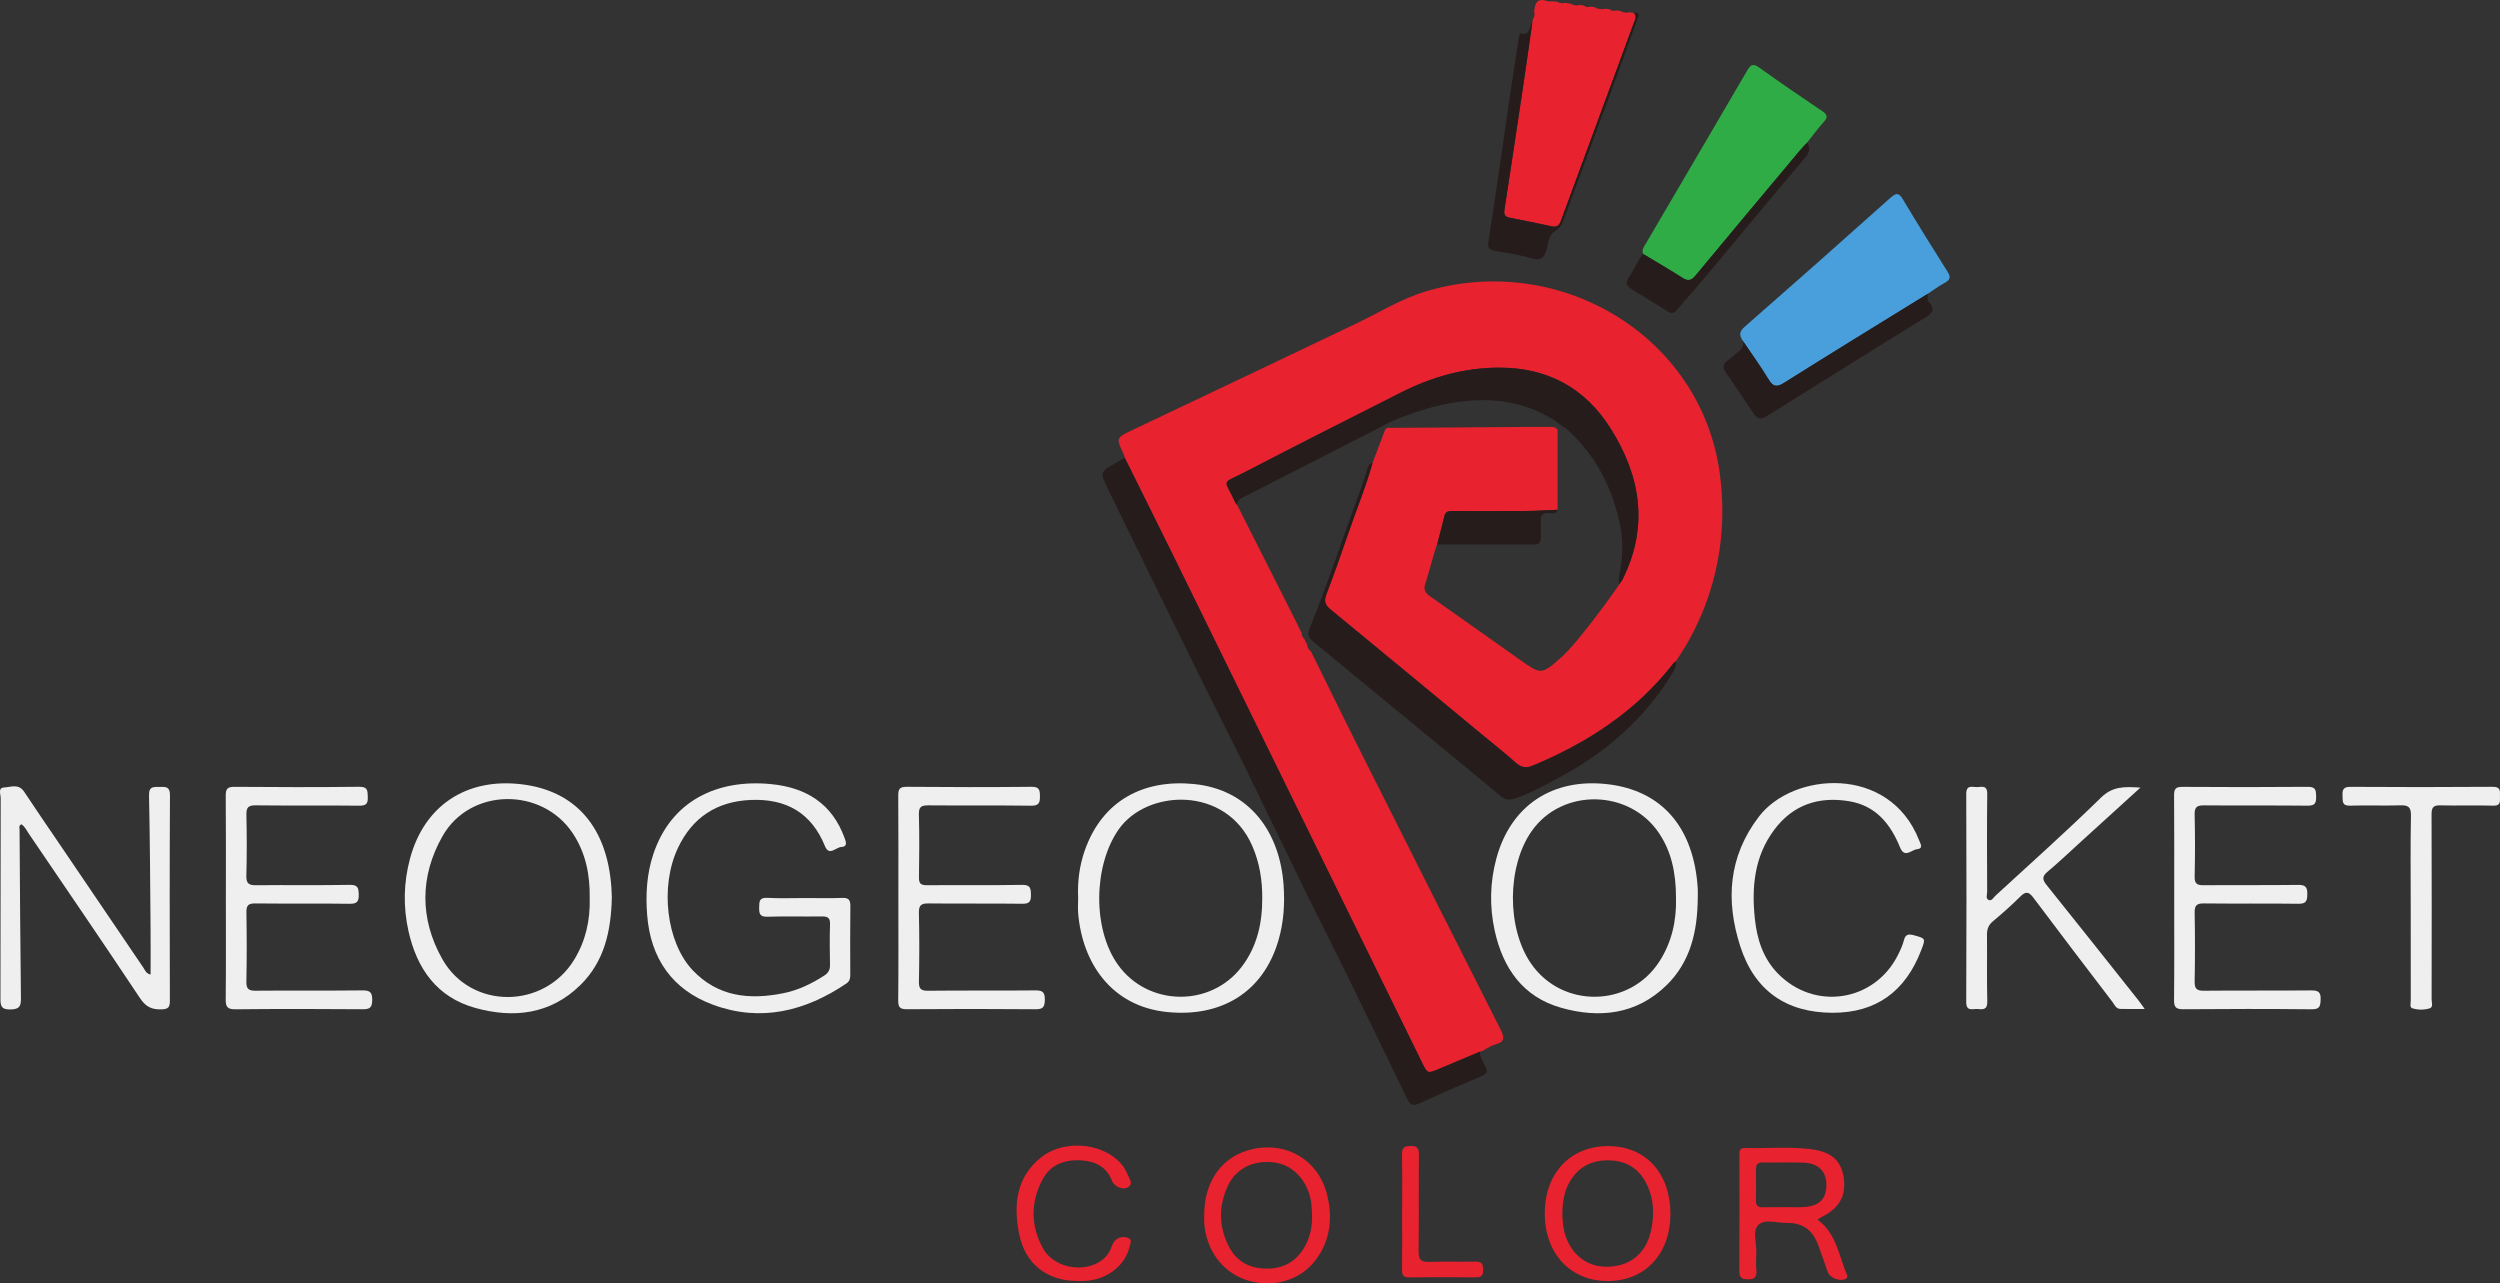 <?xml version="1.0" encoding="UTF-8" standalone="no"?>
<svg
   xmlns:dc="http://purl.org/dc/elements/1.1/"
   xmlns:cc="http://creativecommons.org/ns#"
   xmlns:rdf="http://www.w3.org/1999/02/22-rdf-syntax-ns#"
   xmlns:svg="http://www.w3.org/2000/svg"
   xmlns="http://www.w3.org/2000/svg"
   viewBox="0 0 446.355 229.139"
   height="229.139"
   width="446.355"
   xml:space="preserve"
   version="1.1"
   id="svg2"><rect x="0" y="0" width="446.355" height="229.139" fill="#333333" stroke="none"/><defs
     id="defs6"><clipPath
       id="clipPath16"
       clipPathUnits="userSpaceOnUse"><path
         id="path18"
         d="m 0,183.311 357.084,0 L 357.084,0 0,0 0,183.311 Z" /></clipPath></defs><g
     transform="matrix(1.25,0,0,-1.25,0,229.139)"
     id="g10"><g
       id="g12"><g
         clip-path="url(#clipPath16)"
         id="g14"><g
           transform="translate(185.395,93.986)"
           id="g20"><path
             id="path22"
             style="fill:#e8222e;fill-opacity:1;fill-rule:nonzero;stroke:none"
             d="M 0,0 0.008,-0.09 C 0.095,-0.235 0.18,-0.378 0.267,-0.523 L 0.27,-0.619 c 0.087,-0.145 0.174,-0.288 0.261,-0.433 0,0 0.003,-0.095 0.006,-0.095 0.008,-0.291 0.076,-0.555 0.341,-0.724 0.063,-0.133 0.129,-0.262 0.193,-0.389 -0.003,0 -0.03,-0.093 -0.03,-0.093 l 0.096,-0.039 c 0.058,-0.114 0.116,-0.228 0.174,-0.341 0.011,-0.415 0.201,-0.732 0.539,-0.968 1.983,-4.02 3.942,-8.051 5.95,-12.056 7.029,-13.999 14.055,-27.998 21.142,-41.968 0.613,-1.213 0.555,-1.792 -0.79,-2.149 -0.5,-0.13 -0.947,-0.444 -1.42,-0.677 -0.137,-0.082 -0.275,-0.166 -0.412,-0.251 -0.117,-0.032 -0.233,-0.063 -0.349,-0.093 -1.946,-0.819 -3.891,-1.636 -5.834,-2.455 -1.634,-0.69 -1.636,-0.693 -2.413,0.891 -11.679,23.803 -23.352,47.606 -35.038,71.404 -2.461,5.017 -4.961,10.016 -7.446,15.022 -0.045,0.167 -0.069,0.346 -0.143,0.5 -1.097,2.315 -1.1,2.318 1.264,3.441 10.695,5.083 21.403,10.14 32.079,15.263 3.249,1.56 6.315,3.484 9.81,4.533 C 37.26,53.406 57.557,41.45 60.247,21.715 62.454,5.524 54.025,-4.795 54.001,-5.112 l -0.003,-0.003 c -0.132,-0.108 -0.293,-0.195 -0.396,-0.33 -5.271,-6.804 -12.207,-11.301 -20.048,-14.578 -1.009,-0.421 -1.686,-0.275 -2.463,0.42 -1.412,1.261 -2.897,2.435 -4.356,3.64 C 19.381,-9.881 12.03,-3.791 4.655,2.268 3.902,2.889 3.677,3.434 4.042,4.393 c 1.128,2.958 2.178,5.948 3.209,8.943 1.131,3.28 2.458,6.492 3.391,9.841 0.04,0.074 1.821,4.816 1.821,4.816 0.098,0.074 0.193,0.151 0.288,0.225 5.184,0 20.449,0.156 22.897,0.132 0.526,-0.008 1.065,0.098 1.441,-0.407 0.002,-0.273 0.01,-9.292 -0.003,-11.433 -1.486,-0.058 -2.971,-0.158 -4.459,-0.169 -3.458,-0.024 -6.918,-0.008 -10.375,-0.008 -0.574,0 -1.153,0.066 -1.338,-0.714 C 20.592,14.261 20.224,12.91 19.878,11.557 19.706,11.409 18.556,6.968 18.205,6.024 17.89,5.173 18.136,4.663 18.868,4.153 c 4.293,-2.998 8.549,-6.043 12.823,-9.059 3.019,-2.131 3.061,-2.162 5.81,0.241 2.717,2.376 8.401,10.459 8.377,10.517 l 0,0.003 c 0.169,0.248 0.372,0.481 0.505,0.751 3.7,7.48 2.606,14.607 -1.682,21.448 -3.692,5.894 -9.098,8.784 -16.029,8.76 C 23.74,36.798 19.098,35.484 14.718,33.266 7.29,29.51 -0.137,25.757 -7.526,21.921 c -3.544,-1.837 -3.082,-0.785 -1.366,-4.486 0.034,-0.076 0.119,-0.124 0.182,-0.187 L 0,0 Z" /></g><g
           transform="translate(160.636,117.953)"
           id="g24"><path
             id="path26"
             style="fill:#271c1c;fill-opacity:1;fill-rule:nonzero;stroke:none"
             d="m 0,0 c 2.483,-5.006 4.984,-10.004 7.446,-15.021 11.684,-23.798 23.358,-47.603 35.036,-71.404 0.778,-1.585 0.781,-1.582 2.414,-0.893 1.944,0.82 3.889,1.638 5.834,2.456 -0.022,-0.798 0.469,-1.407 0.793,-2.07 0.332,-0.682 0.299,-1.071 -0.513,-1.41 -3.04,-1.268 -6.057,-2.593 -9.057,-3.954 -0.908,-0.412 -1.251,-0.02 -1.607,0.718 -3.004,6.214 -6.016,12.424 -9.053,18.622 -1.76,3.593 -3.594,7.149 -5.352,10.742 -2.858,5.843 -5.662,11.713 -8.526,17.554 -2.071,4.224 -4.223,8.408 -6.301,12.629 -4.483,9.107 -8.945,18.223 -13.408,27.339 -1.302,2.66 -1.289,2.663 1.288,4.07 C -0.661,-0.434 -0.335,-0.208 0,0" /></g><g
           transform="translate(248.94,134.62)"
           id="g28"><path
             id="path30"
             style="fill:#489fdc;fill-opacity:1;fill-rule:nonzero;stroke:none"
             d="m 0,0 c -0.471,0.721 -0.602,1.264 0.22,1.983 6.994,6.117 13.951,12.276 20.875,18.472 0.901,0.806 1.247,0.627 1.806,-0.307 C 24.959,16.71 27.068,13.302 29.214,9.919 29.711,9.135 29.653,8.725 28.828,8.286 27.979,7.834 27.202,7.246 26.393,6.718 19.551,2.491 12.69,-1.708 5.884,-5.992 4.776,-6.689 4.292,-6.516 3.652,-5.465 2.514,-3.596 1.226,-1.817 0,0" /></g><g
           transform="translate(225.64,182.608)"
           id="g32"><path
             id="path34"
             style="fill:#e8222e;fill-opacity:1;fill-rule:nonzero;stroke:none"
             d="M 0,0 C 0.188,-0.029 0.377,-0.058 0.565,-0.087 0.878,-0.32 1.22,-0.359 1.585,-0.235 1.775,-0.27 1.966,-0.305 2.156,-0.34 2.642,-0.635 3.164,-0.645 3.702,-0.541 3.888,-0.572 4.074,-0.603 4.26,-0.635 4.575,-0.873 4.921,-0.894 5.287,-0.781 5.475,-0.816 5.662,-0.851 5.85,-0.886 6.255,-1.139 6.688,-1.146 7.135,-1.038 7.325,-1.072 7.514,-1.106 7.703,-1.14 8.228,-1.619 7.887,-2.119 7.716,-2.595 7.104,-4.291 6.471,-5.98 5.847,-7.672 3.048,-15.266 0.248,-22.859 -2.549,-30.454 c -0.245,-0.667 -0.411,-1.389 -1.409,-1.177 -2.021,0.431 -4.045,0.849 -6.073,1.247 -0.67,0.131 -0.824,0.466 -0.723,1.12 0.917,5.953 1.813,11.909 2.702,17.866 0.44,2.949 0.852,5.903 1.277,8.854 0.034,0.189 0.068,0.378 0.102,0.566 0.236,0.313 0.274,0.655 0.152,1.021 0.031,0.192 0.062,0.383 0.092,0.574 0.18,1.041 0.771,1.277 1.728,0.946 C -4.399,0.458 -4.035,0.528 -3.7,0.517 -3.512,0.49 -3.325,0.463 -3.138,0.436 -2.819,0.215 -2.478,0.18 -2.116,0.313 -1.84,0.264 -1.564,0.215 -1.289,0.166 -0.886,-0.098 -0.452,-0.119 0,0" /></g><g
           transform="translate(234.681,147.046)"
           id="g36"><path
             id="path38"
             style="fill:#30ac46;fill-opacity:1;fill-rule:nonzero;stroke:none"
             d="m 0,0 c -0.229,0.639 0.186,1.105 0.465,1.583 4.805,8.208 9.629,16.403 14.42,24.619 0.473,0.811 0.814,1.051 1.686,0.426 2.97,-2.128 5.99,-4.188 9.02,-6.231 0.712,-0.48 0.873,-0.833 0.246,-1.525 C 24.984,17.931 24.233,16.897 23.439,15.903 23.085,15.515 22.715,15.14 22.378,14.738 17.41,8.803 12.434,2.874 7.498,-3.087 6.893,-3.818 6.423,-3.92 5.63,-3.414 3.779,-2.236 1.88,-1.133 0,0" /></g><g
           transform="translate(24.263,40.379)"
           id="g40"><path
             id="path42"
             style="fill:#f0efef;fill-opacity:1;fill-rule:nonzero;stroke:none"
             d="m 0,0 c 0.003,-0.878 -0.177,-1.195 -1.142,-1.237 -1.404,-0.058 -2.281,0.333 -3.111,1.581 -5.239,7.885 -10.589,15.698 -15.908,23.531 -0.317,0.465 -0.547,1.007 -1.044,1.319 -0.418,-0.177 -0.264,-0.521 -0.262,-0.809 0.053,-8.015 0.093,-16.029 0.196,-24.044 0.013,-1.166 -0.235,-1.565 -1.499,-1.594 -1.387,-0.032 -1.432,0.592 -1.427,1.644 0.026,9.514 0.008,19.027 0.034,28.543 0.003,0.523 -0.425,1.467 0.471,1.517 0.951,0.056 2.096,0.59 2.878,-0.6 1.549,-2.355 3.154,-4.673 4.735,-7.007 4.102,-6.051 8.199,-12.104 12.31,-18.149 0.232,-0.341 0.356,-0.812 1.017,-0.963 0,2.268 0.016,4.483 -0.005,6.701 -0.056,6.297 -0.085,12.593 -0.219,18.89 -0.032,1.366 0.711,1.189 1.559,1.21 0.87,0.021 1.441,0.037 1.433,-1.2 C -0.042,19.555 -0.026,9.778 0,0" /></g><g
           transform="translate(231.778,100.592)"
           id="g44"><path
             id="path46"
             style="fill:#271c1c;fill-opacity:1;fill-rule:nonzero;stroke:none"
             d="m 0,0 c -0.132,-0.27 -0.336,-0.502 -0.505,-0.751 -0.008,0.394 -0.09,0.801 -0.016,1.177 0.452,2.294 0.661,4.578 0.214,6.909 -1.038,5.422 -3.378,10.124 -7.462,13.899 -0.042,0.04 -0.084,0.077 -0.127,0.114 -0.01,0.01 -0.021,0.021 -0.031,0.029 -0.135,0.116 -0.273,0.222 -0.413,0.288 l -1.435,1.02 c -0.021,0.037 -0.053,0.071 -0.09,0.098 -0.003,0.005 -0.005,0.005 -0.008,0.005 -0.061,0.05 -0.135,0.087 -0.211,0.119 -0.006,0.005 -0.008,0.005 -0.011,0.005 l -0.003,0.003 c -0.095,0.042 -0.19,0.082 -0.269,0.127 -2.702,1.594 -5.649,2.387 -8.76,2.501 -4.837,0.177 -9.373,-1.145 -13.796,-2.958 -0.454,-0.185 -1.504,-0.791 -1.956,-1.021 -6.317,-3.251 -12.651,-6.471 -18.982,-9.695 -0.544,-0.278 -1.168,-0.471 -1.231,-1.227 -0.064,0.064 -0.148,0.111 -0.183,0.188 -1.715,3.7 -2.178,2.648 1.367,4.485 7.388,3.836 14.816,7.589 22.243,11.346 4.38,2.217 9.022,3.531 13.955,3.547 6.93,0.024 12.336,-2.865 16.029,-8.76 C 2.606,14.607 3.701,7.481 0,0" /></g><g
           transform="translate(121.448,44.209)"
           id="g48"><path
             id="path50"
             style="fill:#f0efef;fill-opacity:1;fill-rule:nonzero;stroke:none"
             d="m 0,0 c 0.003,-0.545 -0.026,-1.015 -0.558,-1.375 -5.879,-3.965 -12.228,-5.543 -19.032,-3.042 -5.828,2.144 -8.945,6.619 -9.423,12.836 -0.225,2.916 -0.061,5.821 0.861,8.62 2.554,7.753 9.218,10.806 16.836,10.066 5.014,-0.487 8.736,-2.792 10.51,-7.719 0.201,-0.555 0.444,-1.218 -0.465,-1.261 -0.778,-0.034 -1.74,-1.356 -2.337,0.106 -1.948,4.785 -5.556,6.82 -10.597,6.611 -4.853,-0.203 -8.351,-2.485 -10.418,-6.873 -2.606,-5.535 -1.625,-13.489 2.096,-17.43 3.606,-3.817 8.089,-4.269 12.911,-3.314 2.141,0.425 4.078,1.356 5.907,2.537 0.579,0.375 0.828,0.82 0.812,1.52 -0.04,1.935 -0.053,3.875 0.005,5.81 0.024,0.894 -0.314,1.126 -1.152,1.113 -2.599,-0.042 -5.2,0.042 -7.793,-0.042 -1.115,-0.037 -1.187,0.47 -1.176,1.34 0.01,0.843 0.018,1.417 1.158,1.356 1.8,-0.098 3.61,-0.027 5.416,-0.027 1.76,0 3.523,-0.05 5.281,0.019 C -0.206,10.888 0.026,10.542 0.013,9.64 -0.032,6.429 -0.008,3.214 0,0" /></g><g
           transform="translate(177.341,45.2)"
           id="g52"><path
             id="path54"
             style="fill:#f0efef;fill-opacity:1;fill-rule:nonzero;stroke:none"
             d="m 0,0 c -4.451,-5.802 -13.386,-5.644 -17.644,0.291 -3.682,5.13 -3.527,14.213 0.103,19.375 4.039,5.742 15.326,6.255 19.072,-2.392 C 2.567,14.882 2.968,12.389 2.95,9.807 2.958,6.238 2.212,2.887 0,0 m 6.003,11.652 c -0.531,7.589 -4.837,13.706 -12.876,14.48 -6.991,0.671 -12.973,-2.231 -15.527,-9.5 -0.766,-2.184 -1.049,-4.452 -0.946,-6.759 0,-0.748 -0.055,-1.502 0.008,-2.244 0.597,-7.045 4.734,-13.265 12.717,-14.071 7.518,-0.758 13.663,2.641 15.887,10.243 0.75,2.572 0.922,5.202 0.737,7.851" /></g><g
           transform="translate(237.014,45.978)"
           id="g56"><path
             id="path58"
             style="fill:#f0efef;fill-opacity:1;fill-rule:nonzero;stroke:none"
             d="m 0,0 c -4.237,-6.592 -13.878,-6.743 -18.329,-0.296 -3.492,5.059 -3.447,13.888 0.095,18.926 4.359,6.204 14.039,6.003 18.237,-0.378 C 1.631,15.775 2.376,12.886 2.376,9.059 2.456,5.81 1.774,2.757 0,0 m 5.48,10.478 c -0.561,8.62 -5.068,13.952 -12.905,14.848 -7.822,0.896 -13.809,-3.029 -15.858,-10.613 -0.925,-3.418 -0.991,-6.894 -0.232,-10.336 1.181,-5.35 4.039,-9.463 9.511,-10.996 5.461,-1.53 10.705,-0.967 15.001,3.201 3.486,3.386 4.438,7.782 4.488,12.445 0,0.484 0.026,0.967 -0.005,1.451" /></g><g
           transform="translate(82.012,46.231)"
           id="g60"><path
             id="path62"
             style="fill:#f0efef;fill-opacity:1;fill-rule:nonzero;stroke:none"
             d="m 0,0 c -4.351,-7.105 -14.771,-7.14 -18.85,0.116 -3.222,5.734 -3.201,11.816 0.048,17.539 3.936,6.936 14.218,7.042 18.62,0.373 1.834,-2.784 2.455,-5.9 2.4,-9.289 C 2.3,5.688 1.66,2.709 0,0 m 5.318,10.256 c -0.576,8.573 -5.022,13.857 -12.804,14.8 -7.859,0.954 -13.925,-3.003 -15.966,-10.626 -0.917,-3.423 -0.983,-6.899 -0.216,-10.338 1.189,-5.348 4.057,-9.455 9.531,-10.975 5.467,-1.518 10.709,-0.947 14.993,3.235 3.479,3.392 4.42,7.79 4.523,12.575 -0.016,0.362 -0.026,0.845 -0.061,1.329" /></g><g
           transform="translate(196.038,117.161)"
           id="g64"><path
             id="path66"
             style="fill:#271c1c;fill-opacity:1;fill-rule:nonzero;stroke:none"
             d="m 0,0 c -0.934,-3.348 -2.26,-6.561 -3.391,-9.84 -1.032,-2.994 -2.082,-5.984 -3.209,-8.943 -0.365,-0.959 -0.141,-1.504 0.613,-2.124 7.375,-6.059 14.725,-12.15 22.08,-18.233 1.458,-1.205 2.944,-2.379 4.354,-3.638 0.779,-0.694 1.456,-0.842 2.466,-0.42 7.84,3.277 14.776,7.774 20.046,14.578 0.103,0.133 0.264,0.221 0.398,0.331 0.062,-0.648 -0.197,-1.178 -0.528,-1.724 -4.096,-6.765 -9.899,-11.652 -16.842,-15.263 -1.829,-0.952 -3.623,-1.99 -5.613,-2.617 -0.773,-0.244 -1.372,-0.253 -2.054,0.318 -3.929,3.29 -7.898,6.532 -11.856,9.787 -3.213,2.644 -6.432,5.28 -9.644,7.925 -1.793,1.476 -3.567,2.973 -5.368,4.438 -0.645,0.525 -0.739,1.077 -0.426,1.845 2.713,6.67 4.926,13.525 7.439,20.269 0.29,0.777 0.514,1.579 0.758,2.373 C -0.646,-0.513 -0.555,-0.068 0,0" /></g><g
           transform="translate(53.165,40.474)"
           id="g68"><path
             id="path70"
             style="fill:#f0efef;fill-opacity:1;fill-rule:nonzero;stroke:none"
             d="m 0,0 c -0.016,-1.044 -0.299,-1.327 -1.345,-1.316 -6.075,0.05 -12.149,0.055 -18.224,-0.006 -1.16,-0.01 -1.366,0.392 -1.356,1.438 0.051,4.843 0.021,9.685 0.021,14.528 0,4.843 0.027,9.685 -0.018,14.528 -0.011,0.962 0.219,1.287 1.24,1.279 5.942,-0.047 11.887,-0.063 17.829,0.008 1.219,0.016 1.184,-0.544 1.221,-1.419 0.04,-0.952 -0.185,-1.293 -1.224,-1.282 -4.929,0.058 -9.859,-0.006 -14.789,0.05 -1.057,0.013 -1.348,-0.309 -1.324,-1.335 0.06,-2.905 0.074,-5.813 -0.008,-8.715 -0.032,-1.153 0.386,-1.375 1.438,-1.361 4.443,0.05 8.892,-0.024 13.338,0.052 1.142,0.019 1.256,-0.422 1.277,-1.371 0.023,-1.026 -0.249,-1.346 -1.317,-1.33 -4.491,0.063 -8.982,-0.003 -13.47,0.05 -0.999,0.011 -1.274,-0.291 -1.258,-1.269 0.055,-3.301 0.063,-6.605 -0.006,-9.904 -0.023,-1.092 0.376,-1.303 1.367,-1.295 5.062,0.045 10.127,-0.011 15.189,0.045 C -0.338,1.388 0.016,1.126 0,0" /></g><g
           transform="translate(306.336,39.197)"
           id="g72"><path
             id="path74"
             style="fill:#f0efef;fill-opacity:1;fill-rule:nonzero;stroke:none"
             d="m 0,0 c -1.338,0 -2.413,-0.024 -3.487,0.008 -0.623,0.018 -0.827,0.611 -1.134,1.015 -3.764,4.935 -7.536,9.865 -11.252,14.834 -0.664,0.889 -1.095,1.005 -1.906,0.191 -1.242,-1.245 -2.569,-2.408 -3.918,-3.54 -0.642,-0.542 -0.843,-1.136 -0.832,-1.948 0.037,-3.169 -0.04,-6.341 0.045,-9.508 0.032,-1.229 -0.669,-1.113 -1.417,-1.06 -0.69,0.05 -1.597,-0.404 -1.591,1.012 0.045,9.908 0.042,19.815 0.002,29.719 -0.005,1.317 0.83,0.968 1.496,0.965 0.661,-0.002 1.52,0.362 1.502,-0.959 -0.056,-4.666 -0.029,-9.334 -0.011,-14.002 0.003,-0.399 -0.264,-0.973 0.249,-1.171 0.399,-0.153 0.65,0.36 0.925,0.613 5.054,4.653 10.187,9.223 15.091,14.026 1.649,1.615 3.325,1.575 5.625,1.422 -2.961,-2.694 -5.66,-5.147 -8.358,-7.597 -1.629,-1.48 -3.223,-3.005 -4.907,-4.417 -0.816,-0.685 -0.742,-1.145 -0.126,-1.911 C -9.619,12.236 -5.276,6.748 -0.923,1.266 -0.661,0.936 -0.423,0.582 0,0" /></g><g
           transform="translate(149.237,40.514)"
           id="g76"><path
             id="path78"
             style="fill:#f0efef;fill-opacity:1;fill-rule:nonzero;stroke:none"
             d="m 0,0 c -0.016,-1.004 -0.23,-1.367 -1.319,-1.356 -6.122,0.053 -12.247,0.048 -18.369,0.003 -0.996,-0.008 -1.263,0.269 -1.253,1.253 0.048,4.89 0.022,9.78 0.022,14.67 0,4.845 0.018,9.691 -0.016,14.536 -0.008,0.906 0.124,1.319 1.197,1.308 5.948,-0.055 11.895,-0.058 17.843,0 1.089,0.011 1.189,-0.425 1.197,-1.316 0.011,-0.952 -0.129,-1.398 -1.269,-1.383 -4.89,0.069 -9.78,0.006 -14.67,0.051 -1.007,0.01 -1.38,-0.207 -1.351,-1.301 0.082,-2.992 0.058,-5.99 0.011,-8.985 -0.014,-0.872 0.256,-1.128 1.123,-1.12 4.536,0.037 9.075,-0.027 13.611,0.047 1.165,0.019 1.247,-0.473 1.26,-1.398 0.014,-0.933 -0.174,-1.314 -1.226,-1.298 -4.449,0.061 -8.9,-0.005 -13.349,0.048 -1.047,0.013 -1.459,-0.199 -1.43,-1.356 0.082,-3.257 0.069,-6.519 0.005,-9.778 -0.021,-1.028 0.238,-1.354 1.314,-1.34 C -11.562,1.343 -6.45,1.282 -1.34,1.335 -0.291,1.345 0.013,1.049 0,0" /></g><g
           transform="translate(331.463,40.54)"
           id="g80"><path
             id="path82"
             style="fill:#f0efef;fill-opacity:1;fill-rule:nonzero;stroke:none"
             d="m 0,0 c -0.037,-0.925 -0.108,-1.398 -1.264,-1.388 -6.119,0.064 -12.241,0.056 -18.36,0.006 -1.076,-0.008 -1.322,0.325 -1.311,1.348 0.05,4.842 0.021,9.687 0.021,14.53 0,4.888 0.021,9.775 -0.016,14.663 -0.008,0.885 0.198,1.229 1.163,1.221 5.987,-0.04 11.974,-0.048 17.964,0.005 1.132,0.011 1.14,-0.523 1.161,-1.366 0.021,-0.912 -0.132,-1.338 -1.206,-1.325 -4.93,0.056 -9.862,0 -14.795,0.045 -1.015,0.011 -1.379,-0.238 -1.353,-1.319 0.074,-2.947 0.069,-5.9 0.003,-8.847 -0.024,-1.028 0.343,-1.25 1.295,-1.242 4.491,0.044 8.982,-0.016 13.473,0.047 1.071,0.013 1.338,-0.309 1.324,-1.337 -0.013,-0.984 -0.19,-1.378 -1.3,-1.359 -4.491,0.066 -8.982,-0.005 -13.473,0.05 -1.068,0.016 -1.338,-0.328 -1.319,-1.353 0.061,-3.257 0.063,-6.516 0,-9.773 -0.021,-1.039 0.272,-1.356 1.327,-1.345 5.107,0.05 10.216,-0.003 15.323,0.045 C -0.328,1.316 0.045,1.071 0,0" /></g><g
           transform="translate(274.42,47.606)"
           id="g84"><path
             id="path86"
             style="fill:#f0efef;fill-opacity:1;fill-rule:nonzero;stroke:none"
             d="m 0,0 c -2.276,-5.963 -6.5,-8.956 -12.64,-8.953 -6.63,0.005 -11.158,3.138 -13.209,9.484 -2.115,6.553 -1.695,12.823 2.654,18.527 4.879,6.403 18.651,7.423 22.873,-3.341 0.198,-0.507 0.674,-1.21 -0.281,-1.306 -0.779,-0.074 -1.773,-1.348 -2.418,0.241 -1.364,3.357 -3.463,5.974 -7.259,6.608 -4.34,0.725 -8.038,-0.473 -10.732,-4.092 -2.834,-3.806 -3.235,-8.183 -2.752,-12.719 0.31,-2.903 1.166,-5.607 3.26,-7.766 5.223,-5.398 13.83,-4.082 17.179,2.627 0.333,0.669 0.66,1.359 0.84,2.078 0.22,0.888 0.682,0.941 1.444,0.729 C 0.634,1.657 0.64,1.684 0,0" /></g><g
           transform="translate(344.332,53.847)"
           id="g88"><path
             id="path90"
             style="fill:#f0efef;fill-opacity:1;fill-rule:nonzero;stroke:none"
             d="m 0,0 c 0,4.313 -0.054,8.628 0.033,12.939 0.026,1.273 -0.391,1.54 -1.559,1.499 -2.373,-0.085 -4.754,0.034 -7.128,-0.05 -1.217,-0.043 -1.045,0.676 -1.086,1.429 -0.046,0.841 0.111,1.265 1.123,1.258 6.778,-0.042 13.557,-0.049 20.334,0.005 1.15,0.009 1.04,-0.609 1.025,-1.332 -0.014,-0.687 0.191,-1.4 -0.995,-1.361 C 9.241,14.47 6.729,14.367 4.222,14.434 3.207,14.462 2.973,14.104 2.976,13.145 3.009,4.343 2.999,-4.46 2.984,-13.263 2.983,-13.709 3.258,-14.39 2.7,-14.562 1.915,-14.806 1.027,-14.8 0.234,-14.553 -0.179,-14.424 0.007,-13.846 0.006,-13.468 -0.003,-8.979 0,-4.489 0,0" /></g><g
           transform="translate(257.728,10.911)"
           id="g92"><path
             id="path94"
             style="fill:#e8222e;fill-opacity:1;fill-rule:nonzero;stroke:none"
             d="m 0,0 c -1.007,-0.074 -2.025,-0.013 -3.037,-0.013 l 0,-0.021 c -0.925,0 -1.853,0.031 -2.776,-0.008 -0.761,-0.035 -1.139,0.198 -1.115,1.036 0.045,1.451 0.034,2.908 0.002,4.359 -0.015,0.737 0.27,1.02 1.01,1.007 1.938,-0.032 3.878,0.037 5.813,-0.032 C 1.961,6.257 3.106,5.12 3.143,3.262 3.183,1.219 2.194,0.159 0,0 M 6.093,-9.717 C 4.914,-7.015 4.644,-3.846 1.877,-1.8 2.165,-1.615 2.3,-1.509 2.45,-1.435 4.972,-0.198 5.984,1.586 5.622,4.158 5.284,6.561 3.912,7.869 1.015,8.25 -2.133,8.665 -5.31,8.34 -8.475,8.427 -9.381,8.451 -9.275,7.83 -9.278,7.259 c 0,-5.454 0.018,-10.909 -0.016,-16.365 -0.008,-0.907 0.246,-1.214 1.184,-1.229 1.002,-0.014 1.338,0.309 1.251,1.29 -0.074,0.83 -0.048,1.67 -0.008,2.505 0.066,1.351 -0.582,3.077 0.269,3.952 0.915,0.944 2.673,0.286 4.058,0.312 2.281,0.042 3.706,-0.991 4.509,-3.143 0.479,-1.277 0.904,-2.572 1.362,-3.856 0.311,-0.873 1.781,-1.428 2.569,-0.986 0.235,0.132 0.293,0.319 0.193,0.544" /></g><g
           transform="translate(229.153,2.386)"
           id="g96"><path
             id="path98"
             style="fill:#e8222e;fill-opacity:1;fill-rule:nonzero;stroke:none"
             d="m 0,0 c -3.027,0.111 -5.379,2.424 -5.866,5.792 -0.087,0.608 -0.103,1.226 -0.126,1.527 0.005,1.832 0.222,3.307 0.962,4.653 1.311,2.379 3.375,3.354 6.037,3.201 C 3.45,15.033 5.128,13.777 6.14,11.607 7.074,9.614 7.129,7.499 6.722,5.395 6.032,1.816 3.55,-0.127 0,0 m 0.568,17.227 c -5.429,0.005 -9.077,-3.873 -9.077,-9.643 0,-5.694 3.672,-9.635 8.972,-9.635 5.363,0 8.966,3.851 8.979,9.592 0.013,5.797 -3.545,9.678 -8.874,9.686" /></g><g
           transform="translate(200.269,10.269)"
           id="g100"><path
             id="path102"
             style="fill:#e8222e;fill-opacity:1;fill-rule:nonzero;stroke:none"
             d="M 0,0 C 0,2.728 0.039,5.456 -0.021,8.183 -0.042,9.154 0.334,9.344 1.209,9.359 2.147,9.375 2.404,9.052 2.397,8.142 2.358,3.523 2.416,-1.097 2.354,-5.715 2.338,-6.9 2.73,-7.235 3.87,-7.195 c 2.197,0.076 4.399,-0.012 6.598,0.037 0.905,0.021 1.111,-0.359 1.112,-1.179 C 11.581,-9.13 11.334,-9.419 10.518,-9.409 7.351,-9.373 4.183,-9.371 1.016,-9.411 0.171,-9.421 -0.021,-9.08 -0.012,-8.315 0.019,-5.544 0,-2.772 0,0" /></g><g
           transform="translate(186.569,5.643)"
           id="g104"><path
             id="path106"
             style="fill:#e8222e;fill-opacity:1;fill-rule:nonzero;stroke:none"
             d="m 0,0 c -1.118,-2.234 -2.876,-3.479 -5.437,-3.531 -2.591,-0.053 -4.552,0.993 -5.691,3.314 -1.38,2.813 -1.375,5.72 -0.048,8.544 1.2,2.556 3.904,3.772 6.875,3.264 C -1.71,11.15 0.333,8.813 0.727,5.815 0.801,5.25 0.806,4.676 0.843,4.105 0.862,2.672 0.642,1.287 0,0 m 2.979,7.039 c -1.205,4.882 -5.715,7.602 -10.624,6.503 -4.343,-0.97 -6.941,-4.523 -6.925,-9.495 0,-0.307 -0.016,-0.616 0,-0.923 0.209,-3.941 2.585,-7.182 6.085,-8.305 3.627,-1.166 7.562,-0.087 9.783,2.805 2.167,2.823 2.508,6.056 1.681,9.415" /></g><g
           transform="translate(153.923,0.345)"
           id="g108"><path
             id="path110"
             style="fill:#e8222e;fill-opacity:1;fill-rule:nonzero;stroke:none"
             d="m 0,0 c -4.376,-0.011 -7.508,2.424 -8.359,6.731 -0.816,4.129 -0.442,8.055 3.131,10.923 2.823,2.265 7.473,2.206 10.389,0.051 0.909,-0.672 1.61,-1.521 2.004,-2.566 0.203,-0.541 0.851,-1.218 0.05,-1.737 -0.741,-0.48 -1.975,0.057 -2.303,0.902 -0.72,1.852 -2.15,2.709 -4.053,2.891 -2.472,0.238 -4.652,-0.412 -5.866,-2.686 C -6.737,11.268 -6.728,7.872 -4.946,4.65 -3.477,1.994 0.477,1.137 3.09,2.717 3.994,3.264 4.592,4.048 4.911,5.058 5.223,6.046 6.313,6.545 7.214,6.145 7.826,5.873 7.533,5.395 7.448,5.008 6.839,2.219 4.229,0.184 1.056,0.003 0.705,-0.017 0.352,0 0,0" /></g><g
           transform="translate(248.94,134.62)"
           id="g112"><path
             id="path114"
             style="fill:#271c1c;fill-opacity:1;fill-rule:nonzero;stroke:none"
             d="m 0,0 c 1.226,-1.817 2.514,-3.596 3.652,-5.465 0.64,-1.051 1.124,-1.224 2.232,-0.527 6.806,4.284 13.667,8.483 20.509,12.71 0.04,-0.389 -0.111,-0.835 0.17,-1.153 1.056,-1.192 0.37,-1.69 -0.704,-2.35 C 18.495,-1.312 11.175,-5.91 3.839,-10.481 2.407,-11.374 2.154,-11.315 1.2,-9.902 c -1.179,1.746 -2.322,3.519 -3.54,5.238 -0.515,0.726 -0.649,1.277 0.162,1.858 0.568,0.406 1.069,0.906 1.62,1.338 C -0.067,-1.083 0.195,-0.634 0,0" /></g><g
           transform="translate(218.865,180.064)"
           id="g116"><path
             id="path118"
             style="fill:#271c1c;fill-opacity:1;fill-rule:nonzero;stroke:none"
             d="m 0,0 c -0.425,-2.952 -0.837,-5.905 -1.277,-8.854 -0.889,-5.957 -1.785,-11.913 -2.702,-17.866 -0.101,-0.654 0.053,-0.989 0.723,-1.12 2.028,-0.398 4.052,-0.816 6.073,-1.247 0.998,-0.213 1.164,0.509 1.409,1.177 2.797,7.594 5.597,15.188 8.396,22.782 0.624,1.692 1.257,3.381 1.869,5.077 0.171,0.476 0.512,0.976 -0.013,1.455 C 15.5,1.569 15.159,0.948 14.992,0.478 14.137,-1.923 13.28,-4.323 12.4,-6.714 9.818,-13.722 7.227,-20.727 4.635,-27.731 c -0.297,-0.802 -0.494,-1.557 -1.431,-2.063 -0.758,-0.409 -0.905,-1.565 -1.12,-2.444 -0.321,-1.313 -0.849,-1.838 -2.308,-1.39 -1.624,0.498 -3.333,0.735 -5.016,1.024 -0.91,0.156 -1.178,0.417 -1.011,1.475 1.07,6.783 2.013,13.586 3.011,20.381 0.419,2.856 0.872,5.707 1.302,8.562 0.04,0.266 0.118,0.71 0.304,0.661 C -0.23,-1.895 -0.513,-0.53 0,0" /></g><g
           transform="translate(234.681,147.046)"
           id="g120"><path
             id="path122"
             style="fill:#271c1c;fill-opacity:1;fill-rule:nonzero;stroke:none"
             d="m 0,0 c 1.88,-1.133 3.779,-2.236 5.63,-3.414 0.793,-0.506 1.263,-0.404 1.868,0.327 4.936,5.961 9.912,11.89 14.88,17.825 0.337,0.402 0.707,0.777 1.061,1.165 0.492,-0.839 0.357,-1.412 -0.342,-2.231 C 18.258,8.007 13.529,2.246 8.75,-3.472 7.484,-4.986 6.145,-6.44 4.885,-7.959 4.468,-8.461 4.113,-8.59 3.549,-8.236 1.838,-7.161 0.116,-6.104 -1.611,-5.054 -2.325,-4.62 -2.602,-4.2 -2.037,-3.365 -1.304,-2.283 -0.814,-1.042 0,0" /></g><g
           transform="translate(222.481,110.497)"
           id="g124"><path
             id="path126"
             style="fill:#271c1c;fill-opacity:1;fill-rule:nonzero;stroke:none"
             d="m 0,0 c -0.241,-0.739 -0.873,-0.468 -1.34,-0.455 -0.808,0.024 -1.137,-0.295 -1.048,-1.084 0.014,-0.13 0.003,-0.263 10e-4,-0.394 -0.037,-3.459 0.453,-3.012 -3.117,-3.027 -3.902,-0.017 -7.803,0.003 -11.704,0.007 0.348,1.353 0.714,2.703 1.037,4.062 0.185,0.78 0.763,0.714 1.336,0.714 3.459,-0.001 6.918,-0.017 10.377,0.008 C -2.972,-0.158 -1.486,-0.059 0,0" /></g><g
           transform="translate(230.977,99.3)"
           id="g128"><path
             id="path130"
             style="fill:#271c1c;fill-opacity:1;fill-rule:nonzero;stroke:none"
             d="M 0,0 C 0.08,0.14 0.161,0.281 0.241,0.421 0.161,0.281 0.08,0.14 0,0" /></g></g></g></g></svg>